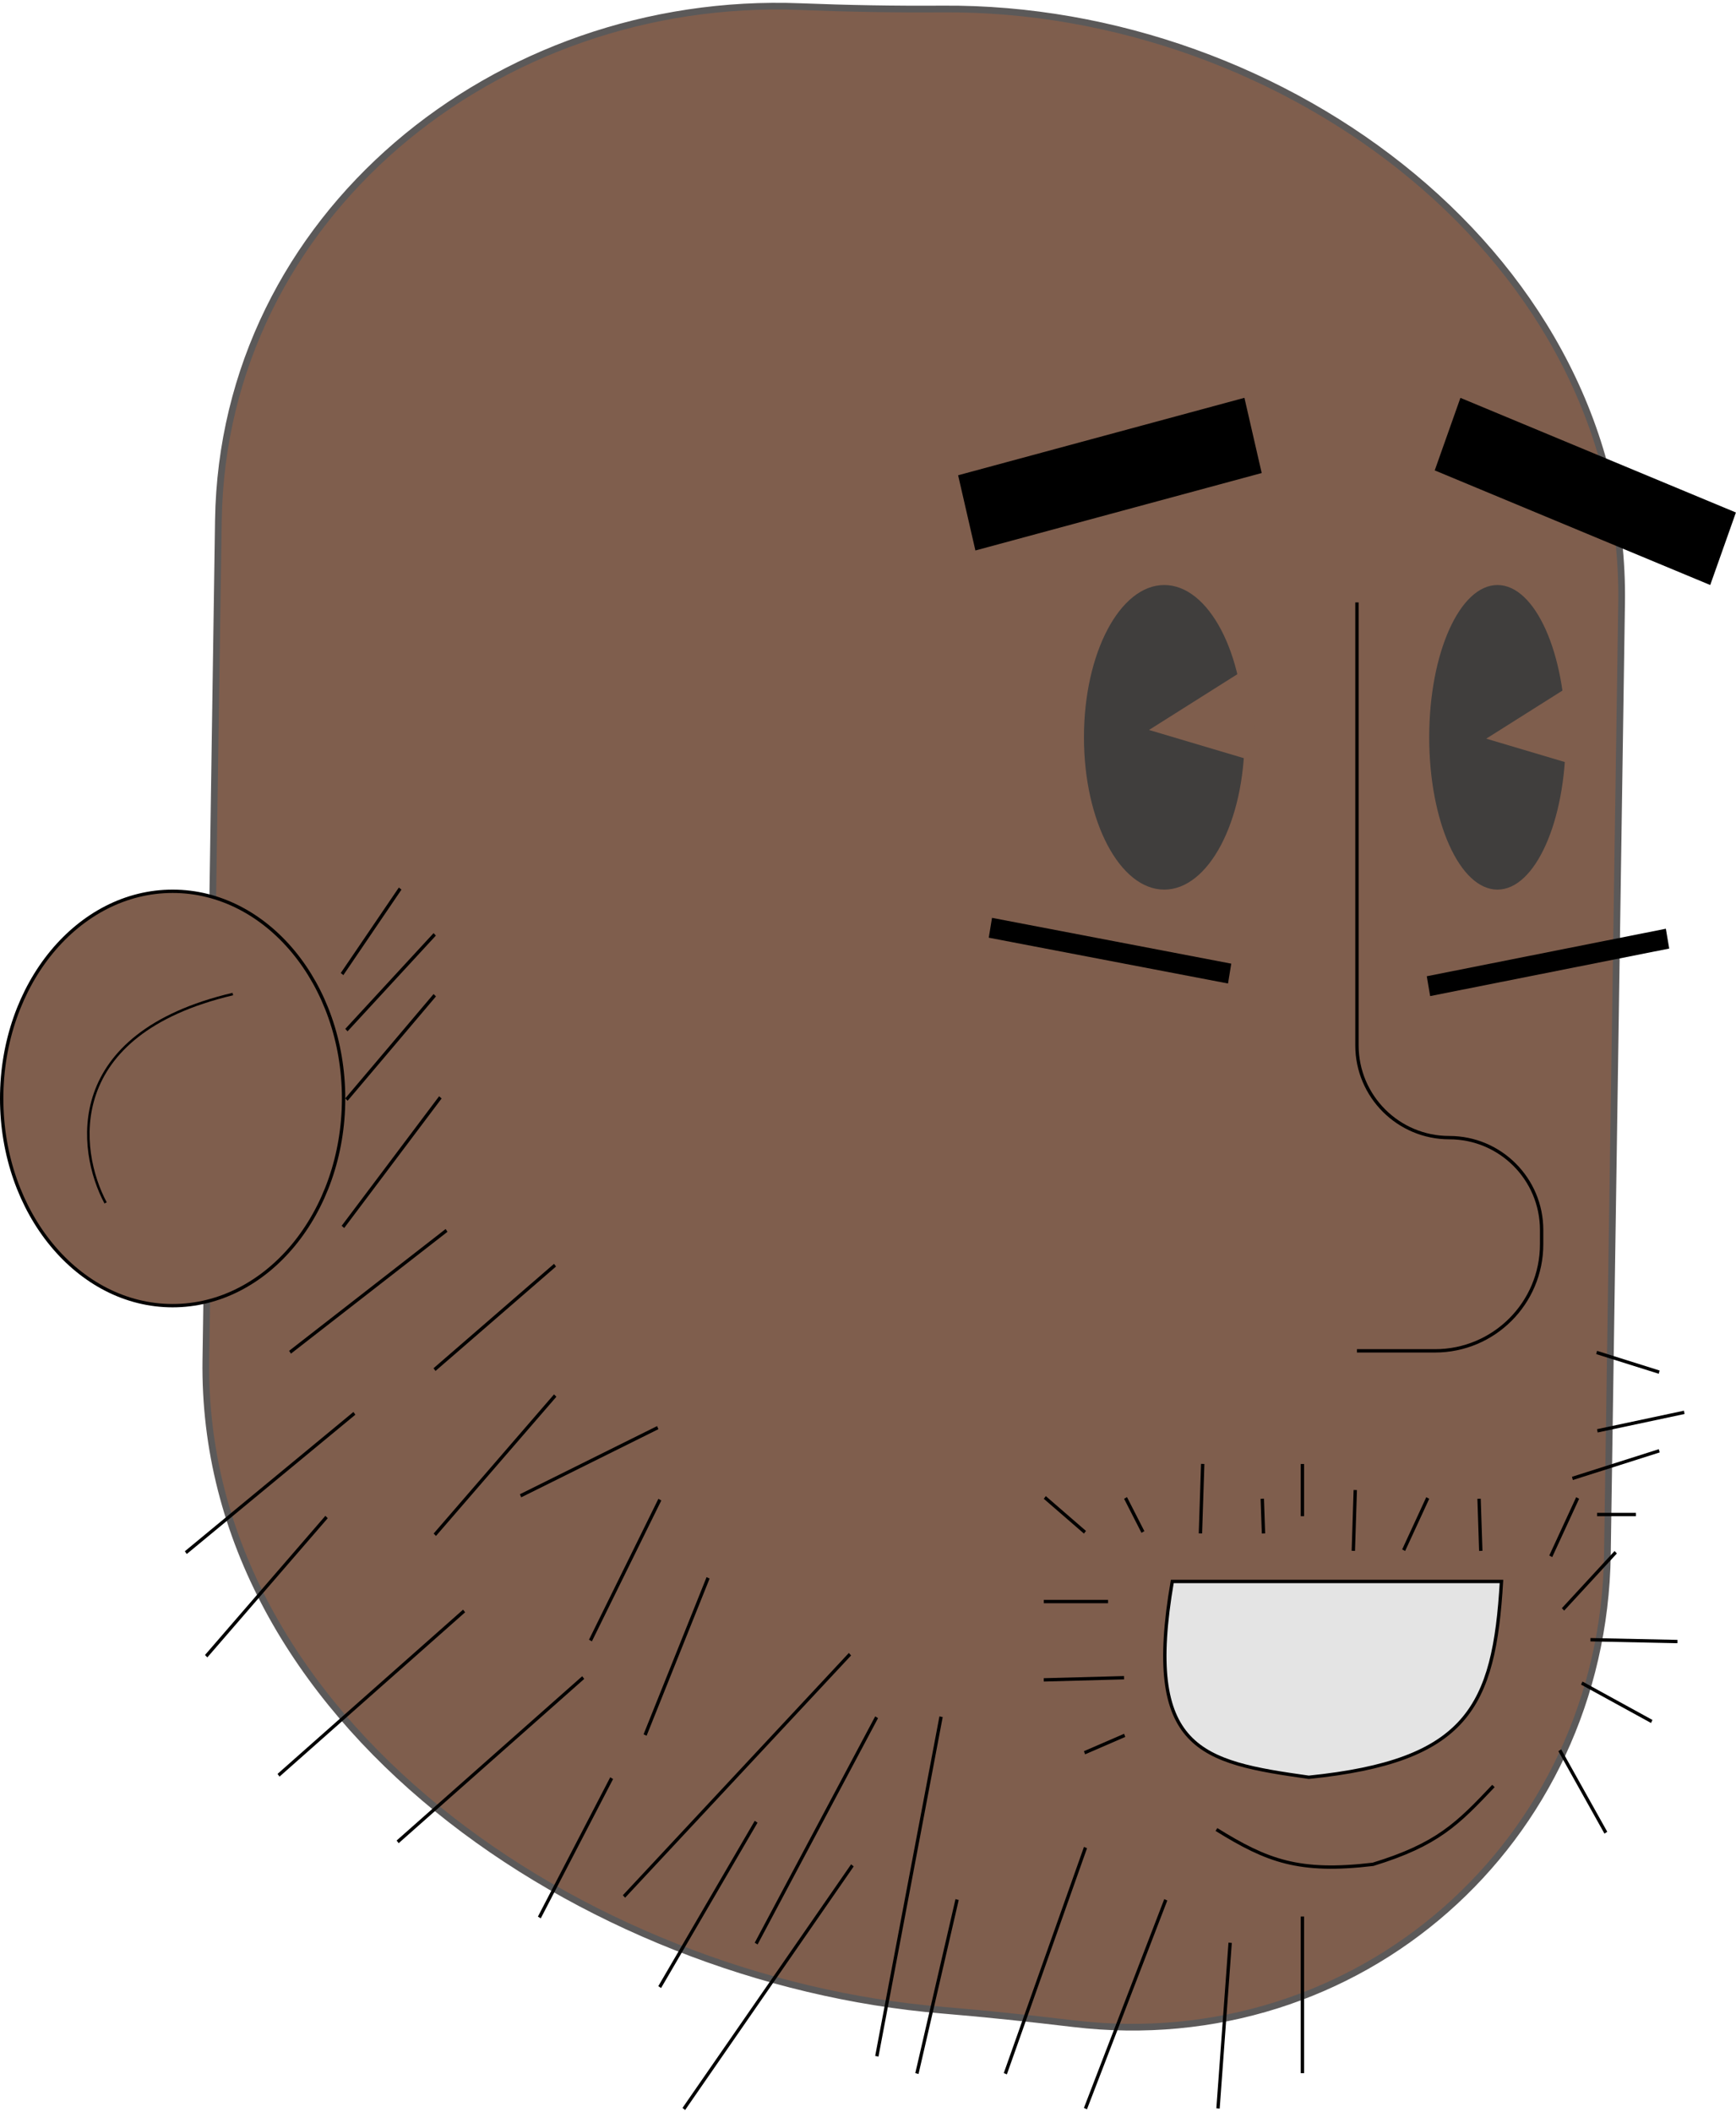 <svg width="518" height="630" viewBox="0 0 518 630" fill="none" xmlns="http://www.w3.org/2000/svg">
<rect width="518" height="630" fill="white"/>
<path d="M65.164 155.283C66.519 64.546 147.989 -1.605 238.849 1.98C252.824 2.532 266.974 2.788 281.268 2.684C332.487 2.311 383.544 21.069 421.593 52.719C459.635 84.364 484.628 128.849 483.865 179.944L479.625 463.869C478.345 549.596 405.412 613.892 320.289 603.741C307.134 602.173 294.212 600.794 281.397 599.736C227.68 595.304 172.247 573.642 130.463 539.63C88.683 505.622 60.623 459.336 61.425 405.635L65.164 155.283Z" fill="#7F5E4D" stroke="#5B5959" stroke-width="2"/>
<line y1="-0.5" x2="73.927" y2="-0.5" transform="matrix(-0.749 0.663 0.602 0.798 174.323 500.887)" stroke="black"/>
<ellipse cx="347.396" cy="219.971" rx="23.958" ry="45.436" fill="#403E3D"/>
<ellipse cx="446.823" cy="219.971" rx="20.365" ry="45.436" fill="#403E3D"/>
<path d="M102.521 327.72C102.521 361.952 79.598 389.533 51.51 389.533C23.423 389.533 0.5 361.952 0.5 327.72C0.5 293.488 23.423 265.907 51.51 265.907C79.598 265.907 102.521 293.488 102.521 327.72Z" fill="#7F5E4D" stroke="black"/>
<rect width="89.061" height="22.947" transform="matrix(0.923 0.384 -0.334 0.943 435.77 118.698)" fill="black"/>
<rect width="88.528" height="23.015" transform="matrix(0.965 -0.261 0.224 0.975 285.89 141.79)" fill="black"/>
<path d="M404.896 403.014H428.195C445.76 403.014 460 388.775 460 371.209V366.956C460 351.739 447.665 339.404 432.448 339.404V339.404C417.231 339.404 404.896 327.068 404.896 311.852V179.727" stroke="black"/>
<path d="M349.792 471.818H448.021C445.821 509.299 437.823 525.415 390.521 530.236C358.29 525.69 341.161 522.088 349.792 471.818Z" fill="#E4E4E4" stroke="black"/>
<line y1="-3" x2="72.701" y2="-3" transform="matrix(0.982 0.188 -0.161 0.987 295.034 279.752)" stroke="black" stroke-width="6"/>
<line y1="-3" x2="72.717" y2="-3" transform="matrix(0.981 -0.195 0.167 0.986 426.737 297.172)" stroke="black" stroke-width="6"/>
<path d="M69.479 296.564C18.854 308.484 23.073 343.072 31.51 358.876" stroke="black" stroke-width="0.75"/>
<path d="M362.969 545.815C378.14 555.22 387.612 558.814 409.688 556.2C428.936 550.305 434.996 544.068 445.625 532.833" stroke="black"/>
<line y1="-0.5" x2="30.844" y2="-0.5" transform="matrix(-0.562 0.827 0.781 0.624 119.792 265.407)" stroke="black"/>
<line y1="-0.5" x2="38.861" y2="-0.5" transform="matrix(-0.678 0.735 -0.678 -0.735 129.375 278.389)" stroke="black"/>
<line y1="-0.5" x2="40.808" y2="-0.5" transform="matrix(-0.646 0.763 -0.709 -0.705 129.375 296.564)" stroke="black"/>
<line y1="-0.5" x2="59.194" y2="-0.5" transform="matrix(-0.789 0.614 -0.552 -0.834 132.969 366.665)" stroke="black"/>
<line y1="-0.5" x2="65.246" y2="-0.5" transform="matrix(-0.771 0.637 -0.575 -0.818 105.459 421.244)" stroke="black"/>
<line y1="-0.5" x2="54.929" y2="-0.5" transform="matrix(-0.654 0.756 -0.701 -0.713 165.313 415.996)" stroke="black"/>
<line y1="-0.5" x2="54.929" y2="-0.5" transform="matrix(-0.654 0.756 -0.701 -0.713 97.091 452.228)" stroke="black"/>
<path d="M477.288 230.43L443.474 220.376L471.809 202.494L477.288 230.43Z" fill="#7F5E4D"/>
<path d="M376.663 227.834L342.849 217.779L371.184 199.898L376.663 227.834Z" fill="#7F5E4D"/>
<line y1="-0.5" x2="73.927" y2="-0.5" transform="matrix(-0.749 0.663 0.602 0.798 138.784 481.015)" stroke="black"/>
<line y1="-0.5" x2="46.804" y2="-0.5" transform="matrix(-0.461 0.888 -0.854 -0.52 182.083 530.236)" stroke="black"/>
<line y1="-0.5" x2="57.097" y2="-0.5" transform="matrix(-0.504 0.864 -0.825 -0.565 225.208 543.218)" stroke="black"/>
<line y1="-0.5" x2="88.41" y2="-0.5" transform="matrix(-0.569 0.822 -0.776 -0.631 253.958 556.2)" stroke="black"/>
<line y1="-0.5" x2="53.291" y2="-0.5" transform="matrix(-0.225 0.974 -0.965 -0.261 285.104 566.585)" stroke="black"/>
<line y1="-0.5" x2="48.37" y2="-0.5" transform="matrix(-0.601 0.799 0.749 0.662 131.771 327.72)" stroke="black"/>
<line y1="-0.5" x2="47.563" y2="-0.5" transform="matrix(-0.756 0.655 -0.594 -0.805 165.313 377.051)" stroke="black"/>
<line y1="-0.5" x2="45.688" y2="-0.5" transform="matrix(-0.896 0.445 0.39 0.921 196.458 426.382)" stroke="black"/>
<line y1="-0.5" x2="46.86" y2="-0.5" transform="matrix(-0.442 0.897 -0.866 -0.501 196.458 447.153)" stroke="black"/>
<line y1="-0.5" x2="50.535" y2="-0.5" transform="matrix(-0.372 0.928 -0.905 -0.425 210.833 470.52)" stroke="black"/>
<line y1="-0.5" x2="98.873" y2="-0.5" transform="matrix(-0.682 0.731 0.674 0.739 253.958 493.887)" stroke="black"/>
<line y1="-0.5" x2="103.056" y2="-0.5" transform="matrix(-0.186 0.983 -0.976 -0.217 280.313 512.062)" stroke="black"/>
<line y1="-0.5" x2="76.475" y2="-0.5" transform="matrix(-0.47 0.883 -0.848 -0.53 261.146 512.062)" stroke="black"/>
<line y1="-0.5" x2="71.631" y2="-0.5" transform="matrix(-0.334 0.942 -0.923 -0.385 323.438 551.007)" stroke="black"/>
<line y1="-0.5" x2="66.76" y2="-0.5" transform="matrix(-0.359 0.933 -0.911 -0.412 347.396 566.585)" stroke="black"/>
<line y1="-0.5" x2="49.564" y2="-0.5" transform="matrix(-0.073 0.997 -0.996 -0.085 366.563 579.567)" stroke="black"/>
<line x1="388.625" y1="571.778" x2="388.625" y2="618.513" stroke="black"/>
<line y1="-0.5" x2="13.056" y2="-0.5" transform="matrix(-0.918 0.398 -0.346 -0.938 335.417 517.255)" stroke="black"/>
<line y1="-0.5" x2="23.952" y2="-0.5" transform="matrix(1 -0.027 0.023 1 311.458 501.676)" stroke="black"/>
<line x1="311.458" y1="477.809" x2="330.625" y2="477.809" stroke="black"/>
<line y1="-0.5" x2="15.854" y2="-0.5" transform="matrix(0.756 0.655 -0.594 0.805 311.458 447.153)" stroke="black"/>
<line y1="-0.5" x2="11.398" y2="-0.5" transform="matrix(0.455 0.891 -0.858 0.514 335.417 447.153)" stroke="black"/>
<line y1="-0.5" x2="10.377" y2="-0.5" transform="matrix(0.035 0.999 -0.999 0.042 376.146 447.153)" stroke="black"/>
<line x1="388.625" y1="436.767" x2="388.625" y2="452.345" stroke="black"/>
<line y1="-0.5" x2="20.756" y2="-0.5" transform="matrix(-0.033 0.999 0.999 0.039 359.375 436.767)" stroke="black"/>
<line y1="-0.5" x2="18.162" y2="-0.5" transform="matrix(-0.032 0.999 0.999 0.038 404.896 444.556)" stroke="black"/>
<line y1="-0.5" x2="17.156" y2="-0.5" transform="matrix(-0.419 0.908 0.879 0.477 426.458 447.153)" stroke="black"/>
<line y1="-0.5" x2="15.567" y2="-0.5" transform="matrix(0.033 0.999 -0.999 0.038 440.833 447.153)" stroke="black"/>
<line y1="-0.5" x2="19.156" y2="-0.5" transform="matrix(-0.419 0.908 0.879 0.477 471.188 447.153)" stroke="black"/>
<line y1="-0.5" x2="23.197" y2="-0.5" transform="matrix(-0.678 0.735 -0.678 -0.735 481.771 462.731)" stroke="black"/>
<line y1="-0.5" x2="25.955" y2="-0.5" transform="matrix(1 0.021 0.018 -1 474.583 488.695)" stroke="black"/>
<line y1="-0.5" x2="23.807" y2="-0.5" transform="matrix(0.877 0.481 0.424 -0.906 472.188 501.676)" stroke="black"/>
<line y1="-0.5" x2="28.175" y2="-0.5" transform="matrix(0.488 0.873 -0.836 0.549 465 522.447)" stroke="black"/>
<line x1="476.542" y1="451.845" x2="488.125" y2="451.845" stroke="black"/>
<line y1="-0.5" x2="27.186" y2="-0.5" transform="matrix(0.953 -0.303 -0.262 -0.965 469.056 440.589)" stroke="black"/>
<line y1="-0.5" x2="26.511" y2="-0.5" transform="matrix(0.978 -0.208 -0.178 -0.984 476.542 426.382)" stroke="black"/>
<line y1="-0.5" x2="19.559" y2="-0.5" transform="matrix(0.954 0.3 0.259 -0.966 476.542 403.015)" stroke="black"/>
</svg>
